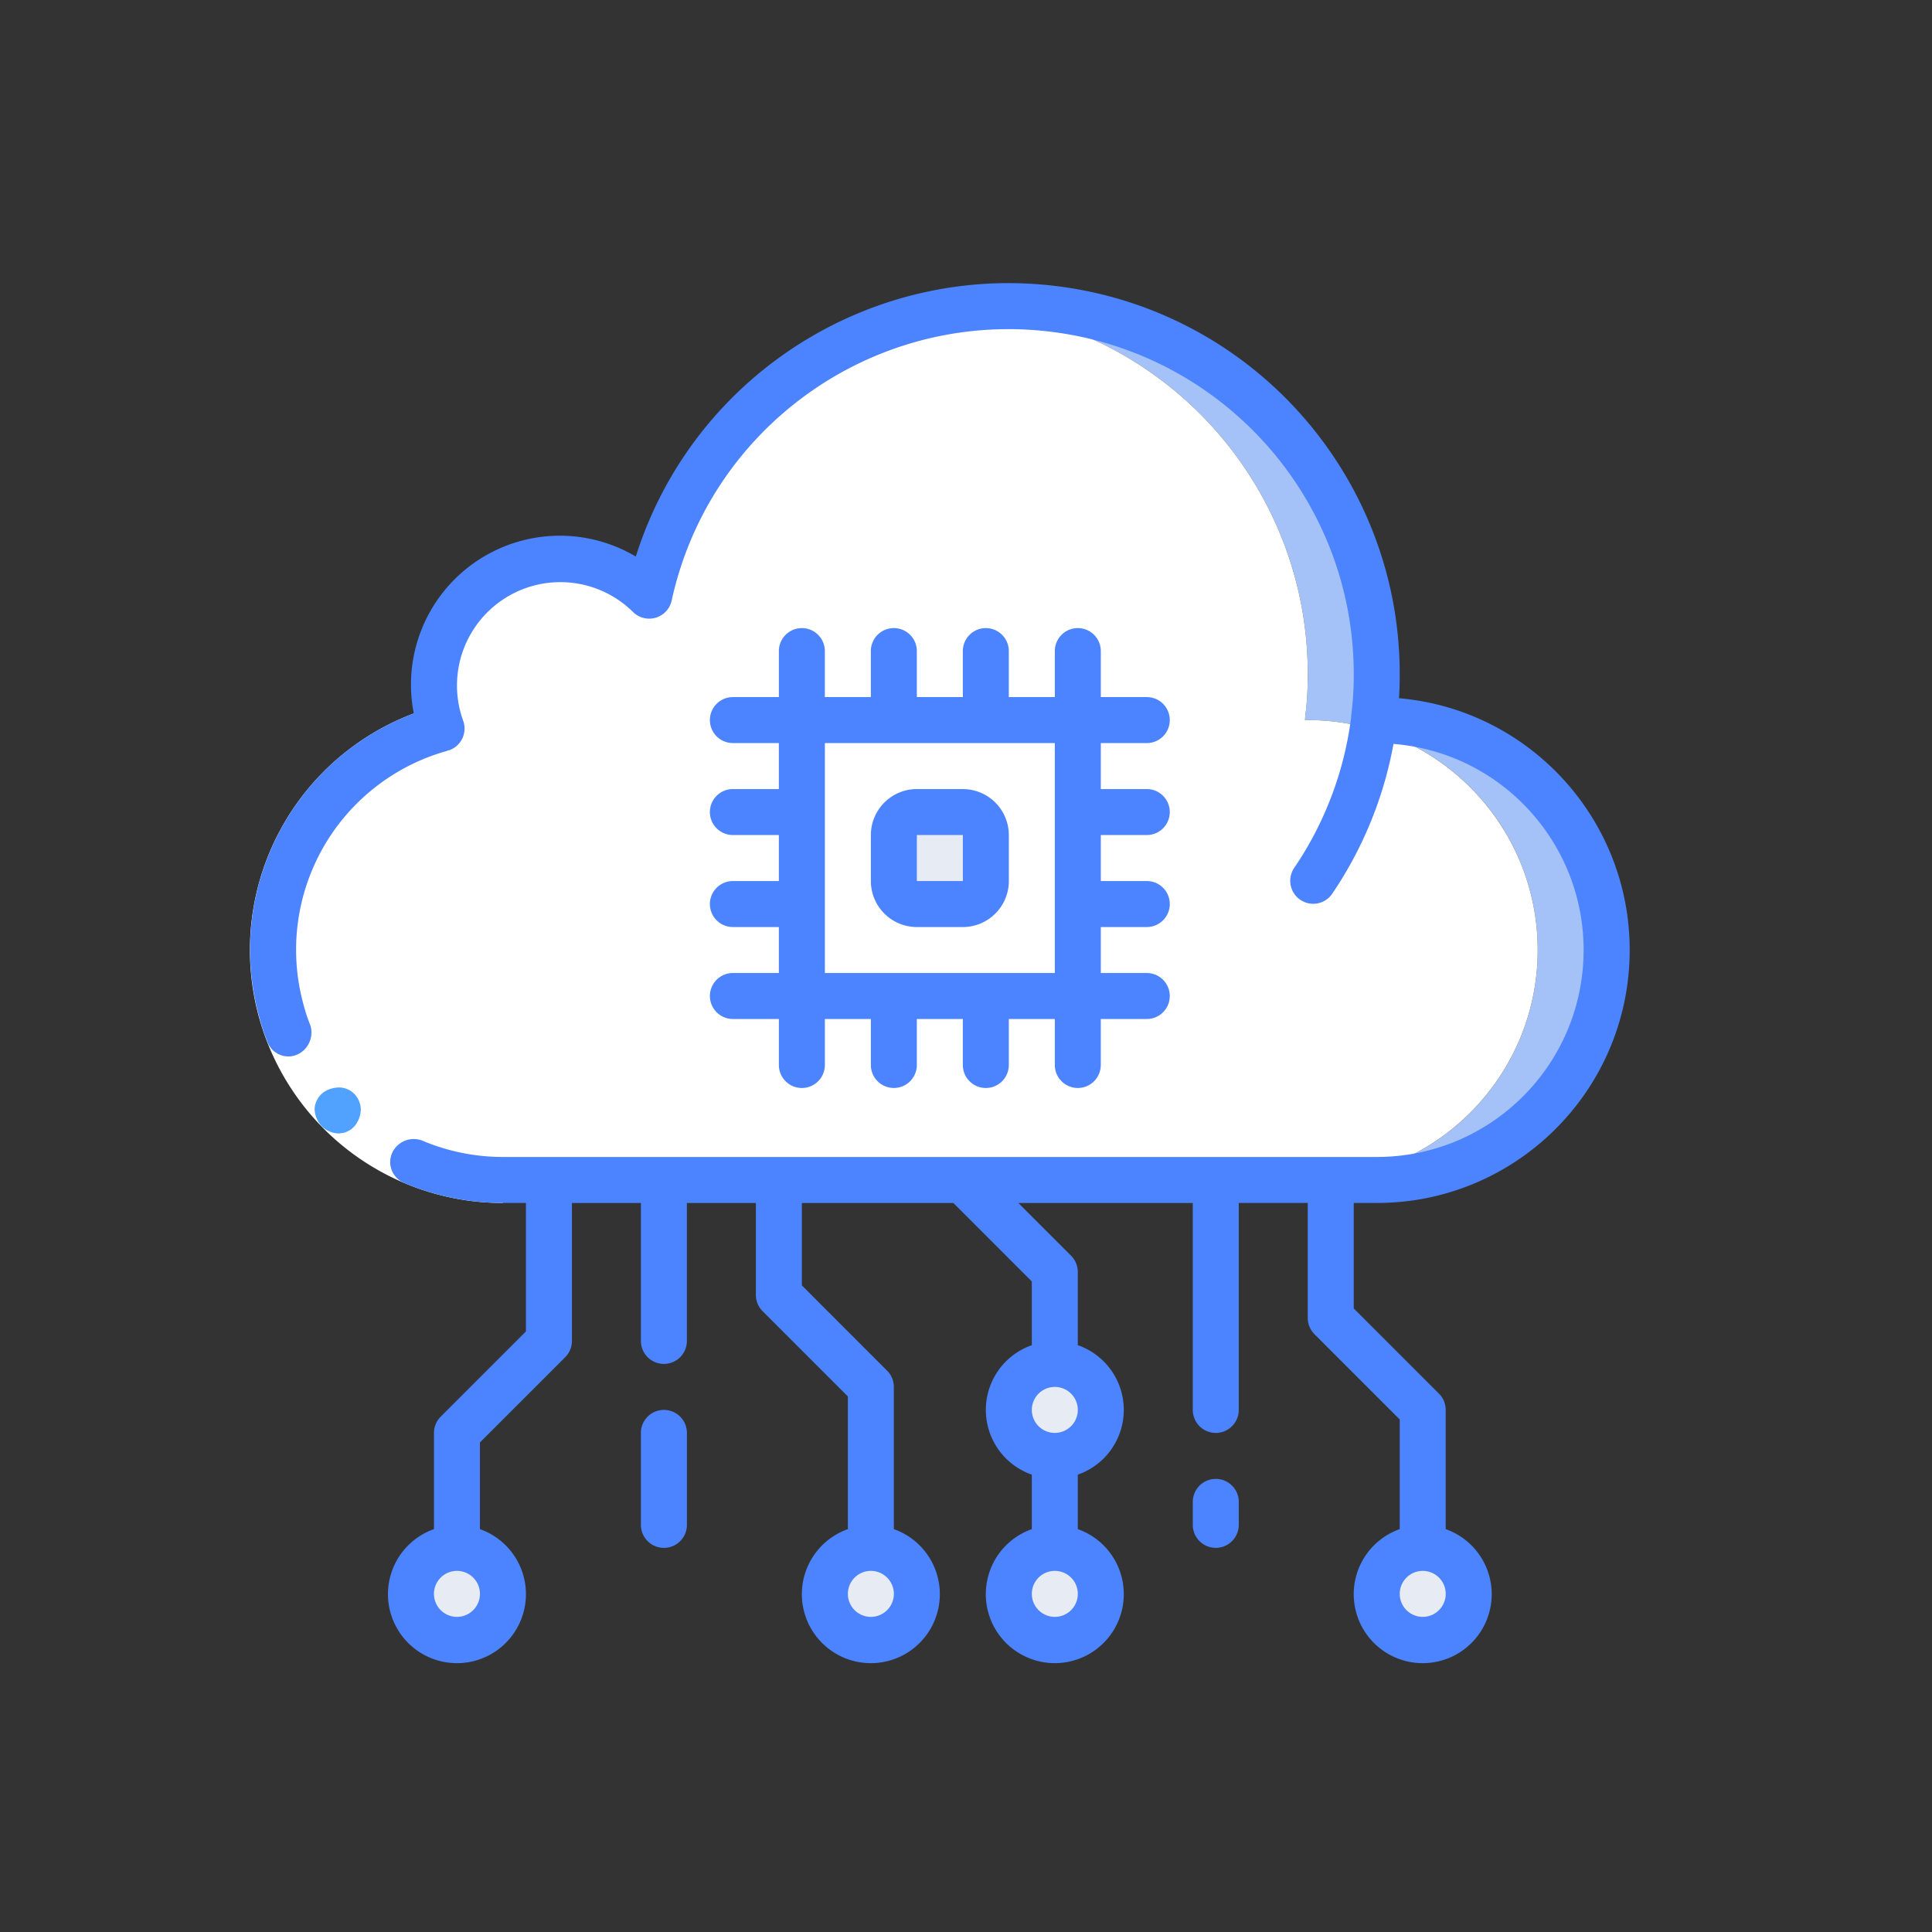 <svg xmlns="http://www.w3.org/2000/svg" width="116" height="116" viewBox="0 0 116 116">
    <rect x="0" y="0" width="116" height="116" fill="#333333" stroke="none"/>
    <g fill="none" fill-rule="nonzero">
        <circle cx="27.436" cy="95.698" r="2.761" fill="#E7EBF4"/>
        <circle cx="85.423" cy="95.698" r="2.761" fill="#E7EBF4"/>
        <circle cx="52.288" cy="95.698" r="2.761" fill="#E7EBF4"/>
        <circle cx="63.333" cy="95.698" r="2.761" fill="#E7EBF4"/>
        <circle cx="63.333" cy="84.653" r="2.761" fill="#E7EBF4"/>
        <path fill="#A4C2F7" d="M96.468 57.04c-.003 7.624-6.182 13.804-13.806 13.807H78.52c7.625 0 13.806-6.182 13.806-13.807S86.145 43.234 78.52 43.234h-.166l.014-.207c.106-.847.157-1.7.152-2.554.006-11.4-8.669-20.93-20.02-21.994.689-.067 1.38-.1 2.072-.096a22.084 22.084 0 0 1 22.09 22.09c.005.854-.046 1.707-.152 2.554l-.014.207h.166c7.624.003 13.803 6.183 13.806 13.806z"/>
        <path fill="#FFF" d="M92.326 57.04c-.003 7.624-6.182 13.804-13.806 13.807H30.198a13.8 13.8 0 0 1-3.687-27.102 7.577 7.577 0 0 1 5.08-9.885 7.196 7.196 0 0 1 2.058-.29 7.115 7.115 0 0 1 1.726.207 7.494 7.494 0 0 1 3.603 1.988 22.104 22.104 0 0 1 19.523-17.286c11.35 1.064 20.024 10.594 20.019 21.994.005.854-.046 1.707-.152 2.554l-.014.207h.166c7.624.003 13.803 6.183 13.806 13.806z"/>
        <path fill="#FFF" d="M46.765 41.854h19.329v19.329H46.765z"/>
        <path fill="#E7EBF4" d="M55.049 48.757h2.761c.763 0 1.38.618 1.38 1.38V52.9a1.38 1.38 0 0 1-1.38 1.38H55.05a1.38 1.38 0 0 1-1.38-1.38v-2.762c0-.762.618-1.38 1.38-1.38z"/>
        <path fill="#FFF" d="M43.12 35.765a22.102 22.102 0 0 1 19.48-17.28 22.29 22.29 0 0 0-2.029-.102 22.1 22.1 0 0 0-21.053 15.395 7.492 7.492 0 0 1 3.602 1.987zM30.198 70.847h4.141a13.8 13.8 0 0 1-3.686-27.102 7.575 7.575 0 0 1 5.041-9.87c-.108-.03-.21-.073-.32-.098a7.122 7.122 0 0 0-1.725-.207 7.197 7.197 0 0 0-2.057.29 7.577 7.577 0 0 0-5.08 9.885 13.8 13.8 0 0 0 3.686 27.102z"/>
        <path fill="#FFF" d="M30.198 72.228a15.181 15.181 0 0 1-4.05-29.815l.726 2.664a12.422 12.422 0 0 0 3.324 24.39v2.76z"/>
        <path fill="#4C84FF" d="M82.662 72.228c8.126.002 14.813-6.395 15.172-14.513.358-8.119-5.74-15.08-13.834-15.794.028-.46.042-.94.042-1.448-.003-11.585-8.456-21.436-19.907-23.198-11.45-1.762-22.474 5.092-25.96 16.14a8.94 8.94 0 0 0-13.33 9.422c-7.355 2.763-11.38 10.688-9.271 18.256.128.49.288.971.477 1.441a1.334 1.334 0 0 0 1.85.759 1.455 1.455 0 0 0 .723-1.76 9.408 9.408 0 0 1-.39-1.177 12.397 12.397 0 0 1 8.64-15.28l-.005-.016c.038-.01.075-.003.113-.017a1.382 1.382 0 0 0 .828-1.768 6.206 6.206 0 0 1 10.198-6.529 1.381 1.381 0 0 0 2.32-.689c2.258-10.335 11.94-17.308 22.459-16.174 10.518 1.134 18.491 10.01 18.494 20.59a18.9 18.9 0 0 1-.15 2.464l-.005.126a20.715 20.715 0 0 1-3.428 9.058 1.38 1.38 0 0 0 2.28 1.555 23.52 23.52 0 0 0 3.689-9.01c6.642.539 11.675 6.224 11.405 12.882-.27 6.659-5.746 11.918-12.41 11.918H30.198c-1.663 0-3.309-.333-4.84-.98a1.426 1.426 0 0 0-1.78.669 1.353 1.353 0 0 0 .702 1.874 15.225 15.225 0 0 0 5.917 1.198h1.381v7.713l-5.118 5.118a1.38 1.38 0 0 0-.404.976v5.777a4.142 4.142 0 1 0 2.76 0v-5.205l5.119-5.118a1.38 1.38 0 0 0 .404-.977v-8.283h4.142v8.283a1.38 1.38 0 1 0 2.761 0v-8.283h4.142v5.522c0 .366.146.717.405.976l5.118 5.118v7.967a4.142 4.142 0 1 0 2.76 0v-8.538c0-.366-.145-.718-.404-.976l-5.118-5.119v-4.95h9.093l4.714 4.713v3.825a4.117 4.117 0 0 0 0 7.774v3.27a4.142 4.142 0 1 0 2.76 0v-3.27a4.117 4.117 0 0 0 0-7.775V76.37c0-.366-.145-.717-.404-.976l-3.165-3.166h10.473v12.426a1.38 1.38 0 1 0 2.761 0V72.227h4.142v6.903c0 .367.146.718.405.977l5.118 5.118v6.586a4.142 4.142 0 1 0 2.76 0v-7.158c0-.366-.145-.717-.404-.976l-5.118-5.118v-6.332h1.382zM27.436 97.079a1.38 1.38 0 1 1 0-2.761 1.38 1.38 0 0 1 0 2.761zm24.852 0a1.38 1.38 0 1 1 0-2.761 1.38 1.38 0 0 1 0 2.761zm11.045 0a1.38 1.38 0 1 1 0-2.761 1.38 1.38 0 0 1 0 2.761zm0-11.045a1.38 1.38 0 1 1 0-2.761 1.38 1.38 0 0 1 0 2.76zm22.09 11.045a1.38 1.38 0 1 1 0-2.761 1.38 1.38 0 0 1 0 2.761z"/>
        <path fill="#51A1FF" d="M20.624 68.017a.946.946 0 0 0 .26-.1.805.805 0 0 0 .223-.133c.071-.06.138-.123.2-.192.227-.283.353-.636.356-1a1.347 1.347 0 0 0-.112-.494 1.3 1.3 0 0 0-1.162-.805 1.77 1.77 0 0 0-.525.078c-.172.05-.333.132-.475.241-.29.232-.47.574-.5.944a1.6 1.6 0 0 0 .419 1.055c.276.282.654.441 1.048.442l.268-.036z"/>
        <path fill="#4C84FF" d="M55.049 47.376a2.765 2.765 0 0 0-2.761 2.761V52.9a2.765 2.765 0 0 0 2.761 2.761h2.761a2.765 2.765 0 0 0 2.762-2.761v-2.762a2.765 2.765 0 0 0-2.762-2.76H55.05zm0 5.523v-2.762h2.761l.002 2.762h-2.763z"/>
        <path fill="#4C84FF" d="M44.004 58.421a1.38 1.38 0 1 0 0 2.761h2.761v2.762a1.38 1.38 0 0 0 2.761 0v-2.762h2.762v2.762a1.38 1.38 0 0 0 2.76 0v-2.762h2.762v2.762a1.38 1.38 0 1 0 2.761 0v-2.762h2.762v2.762a1.38 1.38 0 1 0 2.76 0v-2.762h2.762a1.38 1.38 0 1 0 0-2.76h-2.761V55.66h2.761a1.38 1.38 0 0 0 0-2.761h-2.761v-2.762h2.761a1.38 1.38 0 0 0 0-2.76h-2.761v-2.762h2.761a1.38 1.38 0 0 0 0-2.761h-2.761v-2.762a1.38 1.38 0 1 0-2.761 0v2.762H60.57v-2.762a1.38 1.38 0 1 0-2.76 0v2.762h-2.762v-2.762a1.38 1.38 0 1 0-2.761 0v2.762h-2.762v-2.762a1.38 1.38 0 0 0-2.76 0v2.762h-2.762a1.38 1.38 0 0 0 0 2.76h2.761v2.762h-2.761a1.38 1.38 0 1 0 0 2.761h2.761V52.9h-2.761a1.38 1.38 0 0 0 0 2.76h2.761v2.762h-2.761zm19.329 0H49.527V44.615h13.806V58.42zM41.243 91.556v-5.522a1.38 1.38 0 0 0-2.762 0v5.522a1.38 1.38 0 1 0 2.762 0zM74.378 91.556v-1.38a1.38 1.38 0 1 0-2.761 0v1.38a1.38 1.38 0 1 0 2.76 0z"/>
    </g>
</svg>
